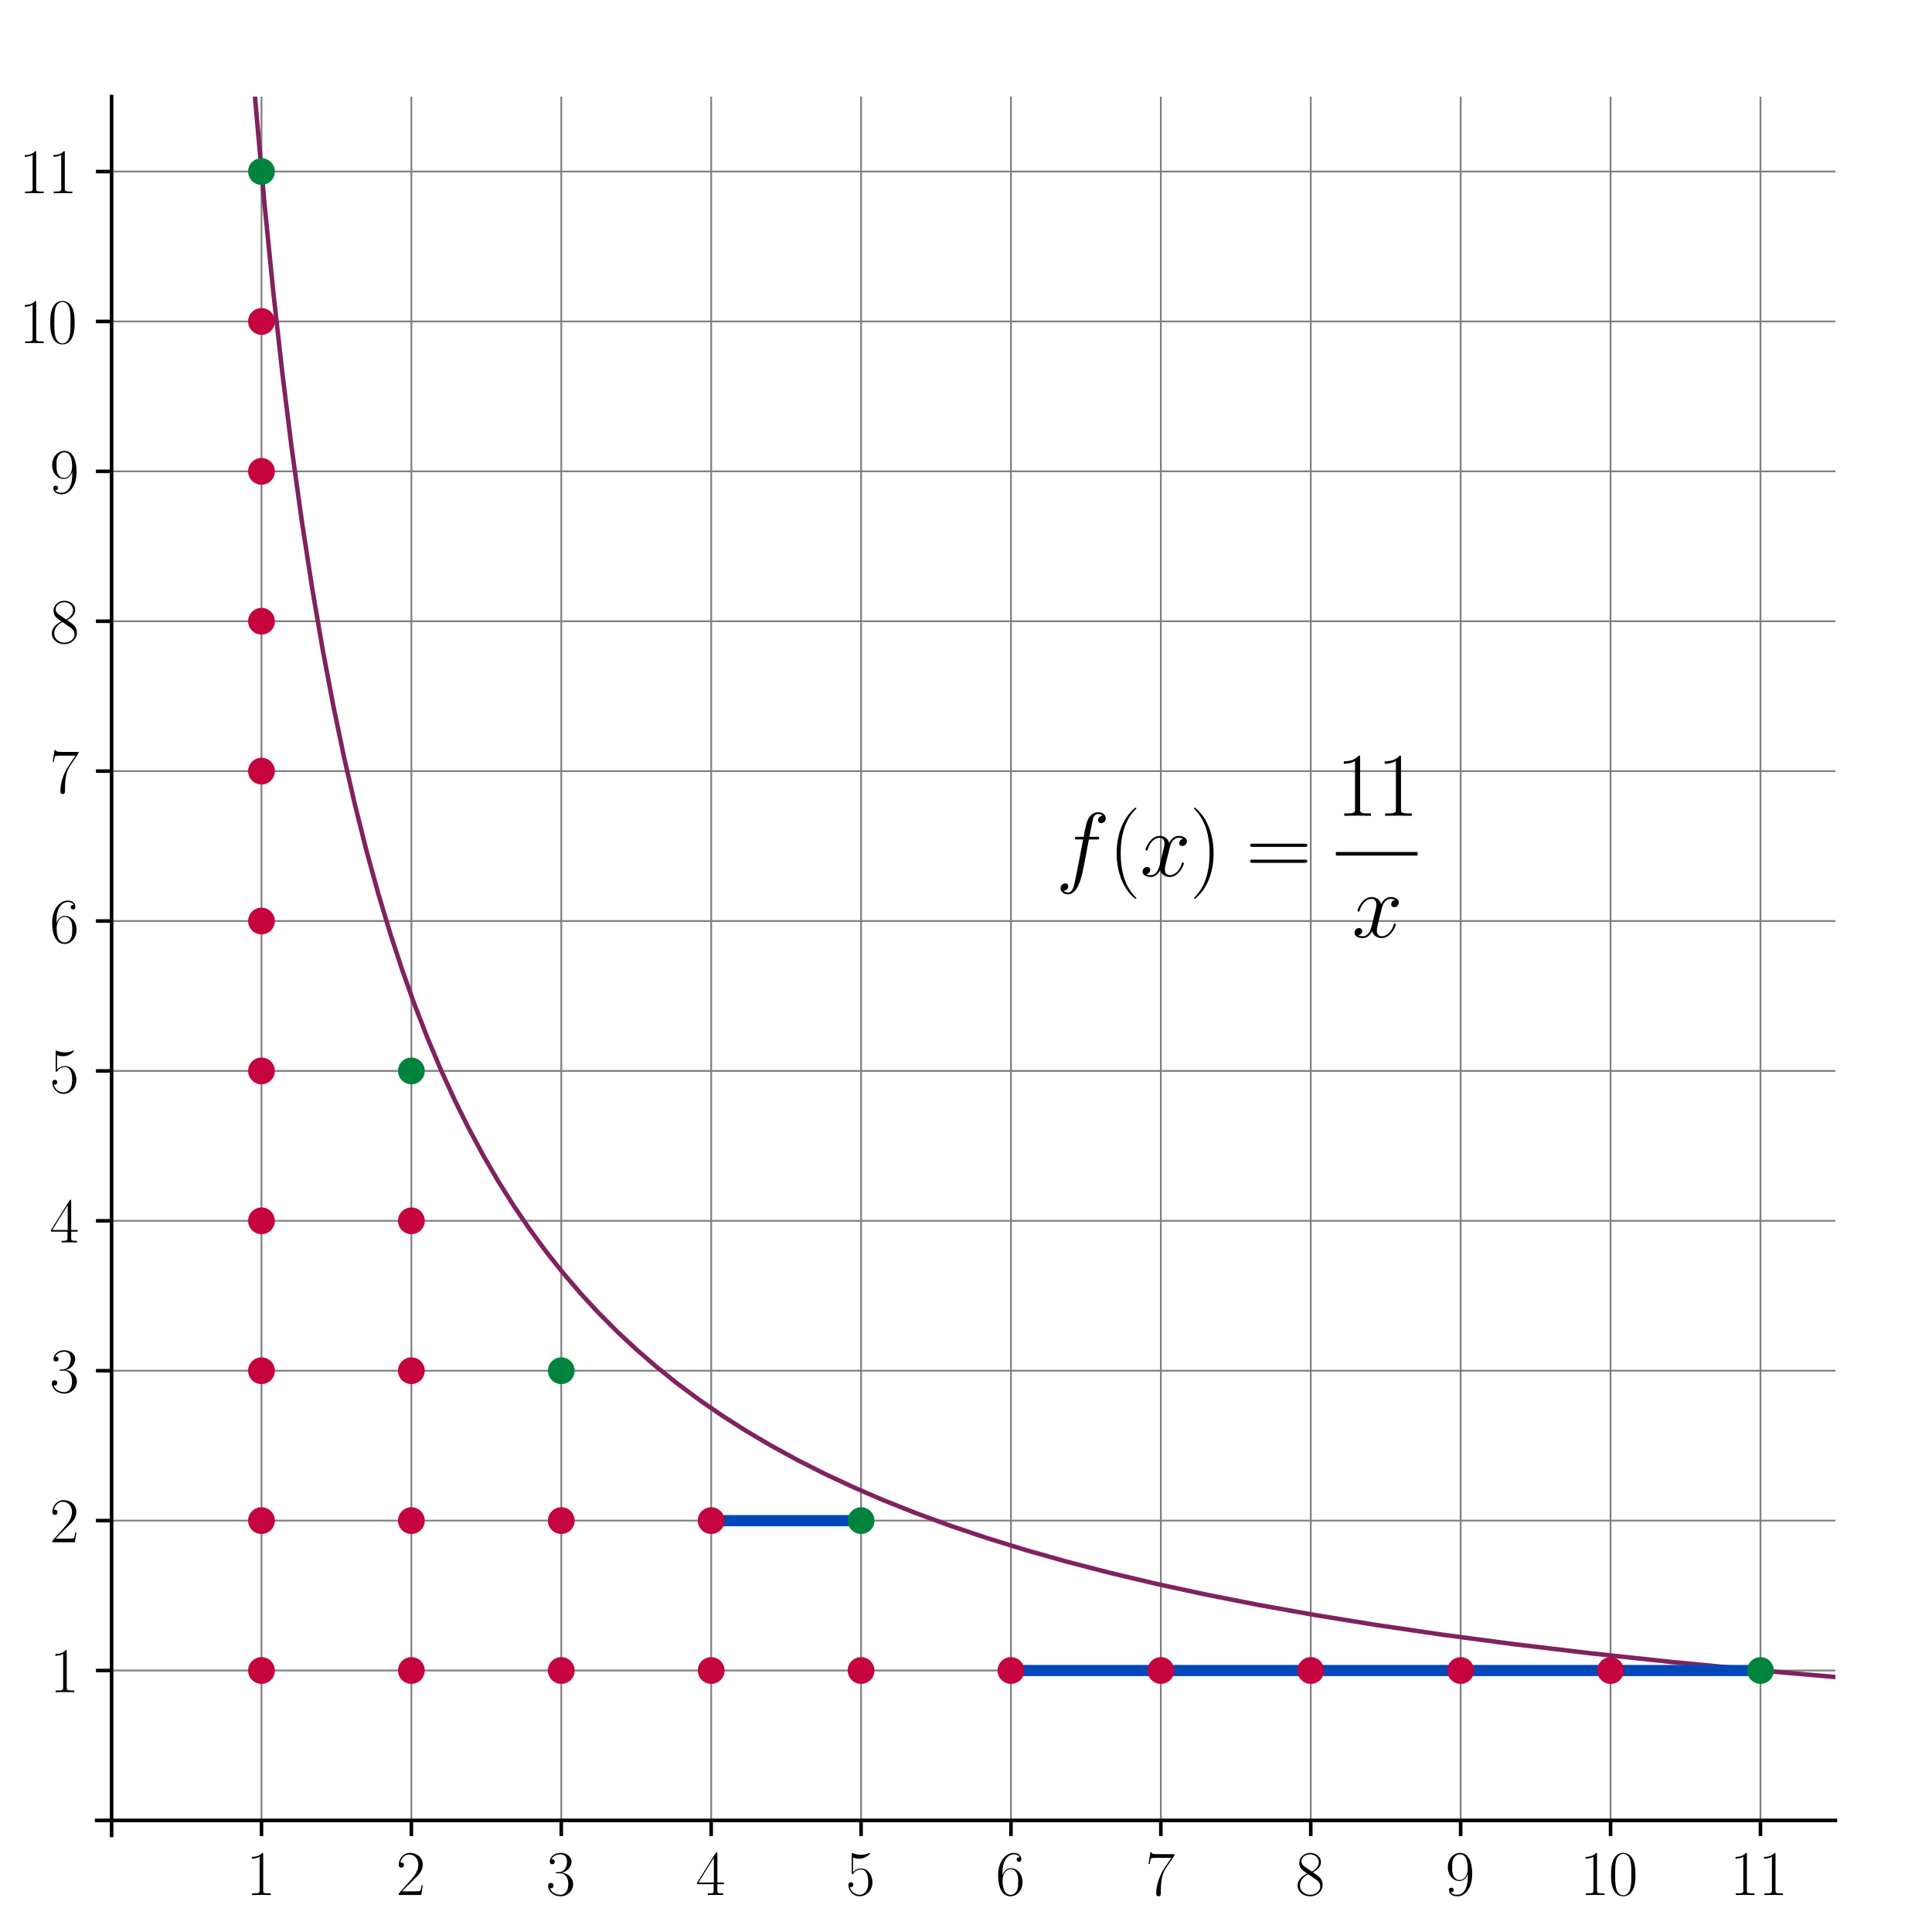 <?xml version="1.0" encoding="utf-8" standalone="no"?>
<!DOCTYPE svg PUBLIC "-//W3C//DTD SVG 1.1//EN"
  "http://www.w3.org/Graphics/SVG/1.1/DTD/svg11.dtd">
<svg xmlns:xlink="http://www.w3.org/1999/xlink" width="432pt" height="432pt" viewBox="0 0 432 432" xmlns="http://www.w3.org/2000/svg" version="1.1">
 <defs>
  <style type="text/css">*{stroke-linejoin: round; stroke-linecap: butt}</style>
 </defs>
 <g id="figure_1">
  <g id="patch_1">
   <path d="M 0 432 
L 432 432 
L 432 0 
L 0 0 
z
" style="fill: #ffffff"/>
  </g>
  <g id="axes_1">
   <g id="patch_2">
    <path d="M 21.6 410.4 
L 410.4 410.4 
L 410.4 21.6 
L 21.6 21.6 
z
" style="fill: #ffffff"/>
   </g>
   <g id="matplotlib.axis_1">
    <g id="xtick_1">
     <g id="line2d_1">
      <path d="M 58.469 410.4 
L 58.469 21.6 
" clip-path="url(#p02bbb5aa61)" style="fill: none; stroke: #808080; stroke-width: 0.4; stroke-linecap: square"/>
     </g>
     <g id="line2d_2">
      <defs>
       <path id="mf70211157a" d="M 0 0 
L 0 3.5 
" style="stroke: #000000; stroke-width: 0.8"/>
      </defs>
      <g>
       <use xlink:href="#mf70211157a" x="58.469" y="407.048" style="stroke: #000000; stroke-width: 0.8"/>
      </g>
     </g>
     <g id="text_1">
      <!-- $\mathdefault{1}$ -->
      <g transform="translate(55.055 423.734) scale(0.14 -0.14)">
       <defs>
        <path id="CMR17-31" d="M 1702 4083 
C 1702 4217 1696 4224 1606 4224 
C 1357 3927 979 3833 621 3820 
C 602 3820 570 3820 563 3808 
C 557 3795 557 3782 557 3648 
C 755 3648 1088 3686 1344 3839 
L 1344 467 
C 1344 243 1331 166 781 166 
L 589 166 
L 589 0 
C 896 6 1216 12 1523 12 
C 1830 12 2150 6 2458 0 
L 2458 166 
L 2266 166 
C 1715 166 1702 236 1702 467 
L 1702 4083 
z
" transform="scale(0.016)"/>
       </defs>
       <use xlink:href="#CMR17-31" transform="scale(0.996)"/>
      </g>
     </g>
    </g>
    <g id="xtick_2">
     <g id="line2d_3">
      <path d="M 91.986 410.4 
L 91.986 21.6 
" clip-path="url(#p02bbb5aa61)" style="fill: none; stroke: #808080; stroke-width: 0.4; stroke-linecap: square"/>
     </g>
     <g id="line2d_4">
      <g>
       <use xlink:href="#mf70211157a" x="91.986" y="407.048" style="stroke: #000000; stroke-width: 0.8"/>
      </g>
     </g>
     <g id="text_2">
      <!-- $\mathdefault{2}$ -->
      <g transform="translate(88.572 423.734) scale(0.14 -0.14)">
       <defs>
        <path id="CMR17-32" d="M 2669 990 
L 2554 990 
C 2490 537 2438 460 2413 422 
C 2381 371 1920 371 1830 371 
L 602 371 
C 832 620 1280 1073 1824 1596 
C 2214 1966 2669 2400 2669 3033 
C 2669 3788 2067 4224 1395 4224 
C 691 4224 262 3603 262 3027 
C 262 2777 448 2745 525 2745 
C 589 2745 781 2783 781 3007 
C 781 3206 614 3264 525 3264 
C 486 3264 448 3257 422 3244 
C 544 3788 915 4057 1306 4057 
C 1862 4057 2227 3616 2227 3033 
C 2227 2477 1901 1998 1536 1583 
L 262 147 
L 262 0 
L 2515 0 
L 2669 990 
z
" transform="scale(0.016)"/>
       </defs>
       <use xlink:href="#CMR17-32" transform="scale(0.996)"/>
      </g>
     </g>
    </g>
    <g id="xtick_3">
     <g id="line2d_5">
      <path d="M 125.503 410.4 
L 125.503 21.6 
" clip-path="url(#p02bbb5aa61)" style="fill: none; stroke: #808080; stroke-width: 0.4; stroke-linecap: square"/>
     </g>
     <g id="line2d_6">
      <g>
       <use xlink:href="#mf70211157a" x="125.503" y="407.048" style="stroke: #000000; stroke-width: 0.8"/>
      </g>
     </g>
     <g id="text_3">
      <!-- $\mathdefault{3}$ -->
      <g transform="translate(122.089 423.734) scale(0.14 -0.14)">
       <defs>
        <path id="CMR17-33" d="M 1414 2176 
C 1984 2176 2234 1673 2234 1094 
C 2234 322 1824 25 1453 25 
C 1114 25 563 193 390 691 
C 422 678 454 678 486 678 
C 640 678 755 780 755 947 
C 755 1132 614 1216 486 1216 
C 378 1216 211 1164 211 927 
C 211 335 787 -128 1466 -128 
C 2176 -128 2720 432 2720 1087 
C 2720 1718 2208 2176 1600 2246 
C 2086 2347 2554 2776 2554 3353 
C 2554 3856 2048 4224 1472 4224 
C 890 4224 378 3862 378 3347 
C 378 3123 544 3084 627 3084 
C 762 3084 877 3167 877 3334 
C 877 3500 762 3584 627 3584 
C 602 3584 570 3584 544 3571 
C 730 3999 1235 4076 1459 4076 
C 1683 4076 2106 3966 2106 3347 
C 2106 3167 2080 2851 1862 2574 
C 1670 2329 1453 2316 1242 2297 
C 1210 2297 1062 2284 1037 2284 
C 992 2278 966 2272 966 2227 
C 966 2182 973 2176 1101 2176 
L 1414 2176 
z
" transform="scale(0.016)"/>
       </defs>
       <use xlink:href="#CMR17-33" transform="scale(0.996)"/>
      </g>
     </g>
    </g>
    <g id="xtick_4">
     <g id="line2d_7">
      <path d="M 159.021 410.4 
L 159.021 21.6 
" clip-path="url(#p02bbb5aa61)" style="fill: none; stroke: #808080; stroke-width: 0.4; stroke-linecap: square"/>
     </g>
     <g id="line2d_8">
      <g>
       <use xlink:href="#mf70211157a" x="159.021" y="407.048" style="stroke: #000000; stroke-width: 0.8"/>
      </g>
     </g>
     <g id="text_4">
      <!-- $\mathdefault{4}$ -->
      <g transform="translate(155.606 423.734) scale(0.14 -0.14)">
       <defs>
        <path id="CMR17-34" d="M 2150 4147 
C 2150 4281 2144 4288 2029 4288 
L 128 1254 
L 128 1088 
L 1779 1088 
L 1779 460 
C 1779 230 1766 166 1318 166 
L 1197 166 
L 1197 0 
C 1402 12 1747 12 1965 12 
C 2182 12 2528 12 2733 0 
L 2733 166 
L 2611 166 
C 2163 166 2150 230 2150 460 
L 2150 1088 
L 2803 1088 
L 2803 1254 
L 2150 1254 
L 2150 4147 
z
M 1798 3723 
L 1798 1254 
L 256 1254 
L 1798 3723 
z
" transform="scale(0.016)"/>
       </defs>
       <use xlink:href="#CMR17-34" transform="scale(0.996)"/>
      </g>
     </g>
    </g>
    <g id="xtick_5">
     <g id="line2d_9">
      <path d="M 192.538 410.4 
L 192.538 21.6 
" clip-path="url(#p02bbb5aa61)" style="fill: none; stroke: #808080; stroke-width: 0.4; stroke-linecap: square"/>
     </g>
     <g id="line2d_10">
      <g>
       <use xlink:href="#mf70211157a" x="192.538" y="407.048" style="stroke: #000000; stroke-width: 0.8"/>
      </g>
     </g>
     <g id="text_5">
      <!-- $\mathdefault{5}$ -->
      <g transform="translate(189.124 423.734) scale(0.14 -0.14)">
       <defs>
        <path id="CMR17-35" d="M 730 3750 
C 794 3724 1056 3641 1325 3641 
C 1920 3641 2246 3961 2432 4140 
C 2432 4191 2432 4224 2394 4224 
C 2387 4224 2374 4224 2323 4198 
C 2099 4102 1837 4032 1517 4032 
C 1325 4032 1037 4055 723 4191 
C 653 4224 640 4224 634 4224 
C 602 4224 595 4217 595 4090 
L 595 2231 
C 595 2113 595 2080 659 2080 
C 691 2080 704 2093 736 2139 
C 941 2435 1222 2560 1542 2560 
C 1766 2560 2246 2415 2246 1293 
C 2246 1087 2246 716 2054 422 
C 1894 159 1645 25 1370 25 
C 947 25 518 319 403 812 
C 429 806 480 793 506 793 
C 589 793 749 838 749 1036 
C 749 1209 627 1280 506 1280 
C 358 1280 262 1190 262 1011 
C 262 454 704 -128 1382 -128 
C 2042 -128 2669 441 2669 1267 
C 2669 2054 2170 2662 1549 2662 
C 1222 2662 947 2540 730 2304 
L 730 3750 
z
" transform="scale(0.016)"/>
       </defs>
       <use xlink:href="#CMR17-35" transform="scale(0.996)"/>
      </g>
     </g>
    </g>
    <g id="xtick_6">
     <g id="line2d_11">
      <path d="M 226.055 410.4 
L 226.055 21.6 
" clip-path="url(#p02bbb5aa61)" style="fill: none; stroke: #808080; stroke-width: 0.4; stroke-linecap: square"/>
     </g>
     <g id="line2d_12">
      <g>
       <use xlink:href="#mf70211157a" x="226.055" y="407.048" style="stroke: #000000; stroke-width: 0.8"/>
      </g>
     </g>
     <g id="text_6">
      <!-- $\mathdefault{6}$ -->
      <g transform="translate(222.641 423.734) scale(0.14 -0.14)">
       <defs>
        <path id="CMR17-36" d="M 678 2198 
C 678 3712 1395 4076 1811 4076 
C 1946 4076 2272 4049 2400 3782 
C 2298 3782 2106 3782 2106 3558 
C 2106 3385 2246 3328 2336 3328 
C 2394 3328 2566 3353 2566 3571 
C 2566 3987 2246 4224 1805 4224 
C 1043 4224 243 3411 243 2011 
C 243 257 966 -128 1478 -128 
C 2099 -128 2688 431 2688 1295 
C 2688 2101 2170 2688 1517 2688 
C 1126 2688 838 2430 678 1979 
L 678 2198 
z
M 1478 25 
C 691 25 691 1212 691 1450 
C 691 1914 909 2585 1504 2585 
C 1613 2585 1926 2585 2138 2140 
C 2253 1889 2253 1624 2253 1302 
C 2253 954 2253 696 2118 438 
C 1978 173 1773 25 1478 25 
z
" transform="scale(0.016)"/>
       </defs>
       <use xlink:href="#CMR17-36" transform="scale(0.996)"/>
      </g>
     </g>
    </g>
    <g id="xtick_7">
     <g id="line2d_13">
      <path d="M 259.572 410.4 
L 259.572 21.6 
" clip-path="url(#p02bbb5aa61)" style="fill: none; stroke: #808080; stroke-width: 0.4; stroke-linecap: square"/>
     </g>
     <g id="line2d_14">
      <g>
       <use xlink:href="#mf70211157a" x="259.572" y="407.048" style="stroke: #000000; stroke-width: 0.8"/>
      </g>
     </g>
     <g id="text_7">
      <!-- $\mathdefault{7}$ -->
      <g transform="translate(256.158 423.734) scale(0.14 -0.14)">
       <defs>
        <path id="CMR17-37" d="M 2886 3955 
L 2886 4096 
L 1382 4096 
C 634 4096 621 4166 595 4288 
L 480 4288 
L 294 3104 
L 410 3104 
C 429 3226 474 3552 550 3673 
C 589 3724 1062 3724 1171 3724 
L 2579 3724 
L 1869 2670 
C 1395 1961 1069 1003 1069 166 
C 1069 89 1069 -128 1299 -128 
C 1530 -128 1530 89 1530 172 
L 1530 466 
C 1530 1514 1709 2204 2003 2644 
L 2886 3955 
z
" transform="scale(0.016)"/>
       </defs>
       <use xlink:href="#CMR17-37" transform="scale(0.996)"/>
      </g>
     </g>
    </g>
    <g id="xtick_8">
     <g id="line2d_15">
      <path d="M 293.09 410.4 
L 293.09 21.6 
" clip-path="url(#p02bbb5aa61)" style="fill: none; stroke: #808080; stroke-width: 0.4; stroke-linecap: square"/>
     </g>
     <g id="line2d_16">
      <g>
       <use xlink:href="#mf70211157a" x="293.09" y="407.048" style="stroke: #000000; stroke-width: 0.8"/>
      </g>
     </g>
     <g id="text_8">
      <!-- $\mathdefault{8}$ -->
      <g transform="translate(289.675 423.734) scale(0.14 -0.14)">
       <defs>
        <path id="CMR17-38" d="M 1741 2289 
C 2144 2494 2554 2803 2554 3298 
C 2554 3884 1990 4224 1472 4224 
C 890 4224 378 3800 378 3215 
C 378 3054 416 2777 666 2533 
C 730 2469 998 2276 1171 2154 
C 883 2006 211 1652 211 945 
C 211 282 838 -128 1459 -128 
C 2144 -128 2720 366 2720 1022 
C 2720 1607 2330 1877 2074 2051 
L 1741 2289 
z
M 902 2855 
C 851 2887 595 3086 595 3388 
C 595 3781 998 4076 1459 4076 
C 1965 4076 2336 3716 2336 3298 
C 2336 2700 1670 2359 1638 2359 
C 1632 2359 1626 2359 1574 2398 
L 902 2855 
z
M 2080 1536 
C 2176 1466 2483 1253 2483 861 
C 2483 385 2010 25 1472 25 
C 890 25 448 443 448 951 
C 448 1459 838 1884 1280 2083 
L 2080 1536 
z
" transform="scale(0.016)"/>
       </defs>
       <use xlink:href="#CMR17-38" transform="scale(0.996)"/>
      </g>
     </g>
    </g>
    <g id="xtick_9">
     <g id="line2d_17">
      <path d="M 326.607 410.4 
L 326.607 21.6 
" clip-path="url(#p02bbb5aa61)" style="fill: none; stroke: #808080; stroke-width: 0.4; stroke-linecap: square"/>
     </g>
     <g id="line2d_18">
      <g>
       <use xlink:href="#mf70211157a" x="326.607" y="407.048" style="stroke: #000000; stroke-width: 0.8"/>
      </g>
     </g>
     <g id="text_9">
      <!-- $\mathdefault{9}$ -->
      <g transform="translate(323.193 423.734) scale(0.14 -0.14)">
       <defs>
        <path id="CMR17-39" d="M 2253 1871 
C 2253 448 1670 25 1190 25 
C 1043 25 685 43 538 281 
C 704 256 826 345 826 505 
C 826 678 685 736 595 736 
C 538 736 365 710 365 492 
C 365 68 742 -128 1203 -128 
C 1939 -128 2688 665 2688 2090 
C 2688 3857 1971 4224 1485 4224 
C 851 4224 243 3664 243 2800 
C 243 2000 762 1408 1414 1408 
C 1952 1408 2189 1910 2253 2122 
L 2253 1871 
z
M 1427 1510 
C 1254 1510 1011 1542 813 1929 
C 678 2181 678 2477 678 2793 
C 678 3174 678 3438 858 3722 
C 947 3857 1114 4076 1485 4076 
C 2240 4076 2240 2909 2240 2651 
C 2240 2193 2035 1510 1427 1510 
z
" transform="scale(0.016)"/>
       </defs>
       <use xlink:href="#CMR17-39" transform="scale(0.996)"/>
      </g>
     </g>
    </g>
    <g id="xtick_10">
     <g id="line2d_19">
      <path d="M 360.124 410.4 
L 360.124 21.6 
" clip-path="url(#p02bbb5aa61)" style="fill: none; stroke: #808080; stroke-width: 0.4; stroke-linecap: square"/>
     </g>
     <g id="line2d_20">
      <g>
       <use xlink:href="#mf70211157a" x="360.124" y="407.048" style="stroke: #000000; stroke-width: 0.8"/>
      </g>
     </g>
     <g id="text_10">
      <!-- $\mathdefault{10}$ -->
      <g transform="translate(353.296 423.734) scale(0.14 -0.14)">
       <defs>
        <path id="CMR17-30" d="M 2688 2038 
C 2688 2430 2682 3099 2413 3613 
C 2176 4063 1798 4224 1466 4224 
C 1158 4224 768 4082 525 3620 
C 269 3137 243 2539 243 2038 
C 243 1671 250 1112 448 623 
C 723 -39 1216 -128 1466 -128 
C 1760 -128 2208 -7 2470 604 
C 2662 1048 2688 1568 2688 2038 
z
M 1466 -26 
C 1056 -26 813 328 723 816 
C 653 1196 653 1749 653 2109 
C 653 2604 653 3015 736 3407 
C 858 3954 1216 4121 1466 4121 
C 1728 4121 2067 3947 2189 3420 
C 2272 3054 2278 2623 2278 2109 
C 2278 1691 2278 1176 2202 797 
C 2067 96 1690 -26 1466 -26 
z
" transform="scale(0.016)"/>
       </defs>
       <use xlink:href="#CMR17-31" transform="scale(0.996)"/>
       <use xlink:href="#CMR17-30" transform="translate(45.69 0) scale(0.996)"/>
      </g>
     </g>
    </g>
    <g id="xtick_11">
     <g id="line2d_21">
      <path d="M 393.641 410.4 
L 393.641 21.6 
" clip-path="url(#p02bbb5aa61)" style="fill: none; stroke: #808080; stroke-width: 0.4; stroke-linecap: square"/>
     </g>
     <g id="line2d_22">
      <g>
       <use xlink:href="#mf70211157a" x="393.641" y="407.048" style="stroke: #000000; stroke-width: 0.8"/>
      </g>
     </g>
     <g id="text_11">
      <!-- $\mathdefault{11}$ -->
      <g transform="translate(386.813 423.734) scale(0.14 -0.14)">
       <use xlink:href="#CMR17-31" transform="scale(0.996)"/>
       <use xlink:href="#CMR17-31" transform="translate(45.69 0) scale(0.996)"/>
      </g>
     </g>
    </g>
    <g id="xtick_12">
     <g id="line2d_23">
      <path d="M 24.952 410.4 
L 24.952 21.6 
" clip-path="url(#p02bbb5aa61)" style="fill: none; stroke: #808080; stroke-width: 0.4; stroke-linecap: square"/>
     </g>
     <g id="line2d_24">
      <defs>
       <path id="m85b760af8c" d="M 0 0 
L 0 2 
" style="stroke: #000000; stroke-width: 0.6"/>
      </defs>
      <g>
       <use xlink:href="#m85b760af8c" x="24.952" y="407.048" style="stroke: #000000; stroke-width: 0.6"/>
      </g>
     </g>
    </g>
   </g>
   <g id="matplotlib.axis_2">
    <g id="ytick_1">
     <g id="line2d_25">
      <path d="M 21.6 373.531 
L 410.4 373.531 
" clip-path="url(#p02bbb5aa61)" style="fill: none; stroke: #808080; stroke-width: 0.4; stroke-linecap: square"/>
     </g>
     <g id="line2d_26">
      <defs>
       <path id="m6063f2d588" d="M 0 0 
L -3.5 0 
" style="stroke: #000000; stroke-width: 0.8"/>
      </defs>
      <g>
       <use xlink:href="#m6063f2d588" x="24.952" y="373.531" style="stroke: #000000; stroke-width: 0.8"/>
      </g>
     </g>
     <g id="text_12">
      <!-- $\mathdefault{1}$ -->
      <g transform="translate(11.123 378.374) scale(0.14 -0.14)">
       <use xlink:href="#CMR17-31" transform="scale(0.996)"/>
      </g>
     </g>
    </g>
    <g id="ytick_2">
     <g id="line2d_27">
      <path d="M 21.6 340.014 
L 410.4 340.014 
" clip-path="url(#p02bbb5aa61)" style="fill: none; stroke: #808080; stroke-width: 0.4; stroke-linecap: square"/>
     </g>
     <g id="line2d_28">
      <g>
       <use xlink:href="#m6063f2d588" x="24.952" y="340.014" style="stroke: #000000; stroke-width: 0.8"/>
      </g>
     </g>
     <g id="text_13">
      <!-- $\mathdefault{2}$ -->
      <g transform="translate(11.123 344.857) scale(0.14 -0.14)">
       <use xlink:href="#CMR17-32" transform="scale(0.996)"/>
      </g>
     </g>
    </g>
    <g id="ytick_3">
     <g id="line2d_29">
      <path d="M 21.6 306.497 
L 410.4 306.497 
" clip-path="url(#p02bbb5aa61)" style="fill: none; stroke: #808080; stroke-width: 0.4; stroke-linecap: square"/>
     </g>
     <g id="line2d_30">
      <g>
       <use xlink:href="#m6063f2d588" x="24.952" y="306.497" style="stroke: #000000; stroke-width: 0.8"/>
      </g>
     </g>
     <g id="text_14">
      <!-- $\mathdefault{3}$ -->
      <g transform="translate(11.123 311.339) scale(0.14 -0.14)">
       <use xlink:href="#CMR17-33" transform="scale(0.996)"/>
      </g>
     </g>
    </g>
    <g id="ytick_4">
     <g id="line2d_31">
      <path d="M 21.6 272.979 
L 410.4 272.979 
" clip-path="url(#p02bbb5aa61)" style="fill: none; stroke: #808080; stroke-width: 0.4; stroke-linecap: square"/>
     </g>
     <g id="line2d_32">
      <g>
       <use xlink:href="#m6063f2d588" x="24.952" y="272.979" style="stroke: #000000; stroke-width: 0.8"/>
      </g>
     </g>
     <g id="text_15">
      <!-- $\mathdefault{4}$ -->
      <g transform="translate(11.123 277.822) scale(0.14 -0.14)">
       <use xlink:href="#CMR17-34" transform="scale(0.996)"/>
      </g>
     </g>
    </g>
    <g id="ytick_5">
     <g id="line2d_33">
      <path d="M 21.6 239.462 
L 410.4 239.462 
" clip-path="url(#p02bbb5aa61)" style="fill: none; stroke: #808080; stroke-width: 0.4; stroke-linecap: square"/>
     </g>
     <g id="line2d_34">
      <g>
       <use xlink:href="#m6063f2d588" x="24.952" y="239.462" style="stroke: #000000; stroke-width: 0.8"/>
      </g>
     </g>
     <g id="text_16">
      <!-- $\mathdefault{5}$ -->
      <g transform="translate(11.123 244.305) scale(0.14 -0.14)">
       <use xlink:href="#CMR17-35" transform="scale(0.996)"/>
      </g>
     </g>
    </g>
    <g id="ytick_6">
     <g id="line2d_35">
      <path d="M 21.6 205.945 
L 410.4 205.945 
" clip-path="url(#p02bbb5aa61)" style="fill: none; stroke: #808080; stroke-width: 0.4; stroke-linecap: square"/>
     </g>
     <g id="line2d_36">
      <g>
       <use xlink:href="#m6063f2d588" x="24.952" y="205.945" style="stroke: #000000; stroke-width: 0.8"/>
      </g>
     </g>
     <g id="text_17">
      <!-- $\mathdefault{6}$ -->
      <g transform="translate(11.123 210.788) scale(0.14 -0.14)">
       <use xlink:href="#CMR17-36" transform="scale(0.996)"/>
      </g>
     </g>
    </g>
    <g id="ytick_7">
     <g id="line2d_37">
      <path d="M 21.6 172.428 
L 410.4 172.428 
" clip-path="url(#p02bbb5aa61)" style="fill: none; stroke: #808080; stroke-width: 0.4; stroke-linecap: square"/>
     </g>
     <g id="line2d_38">
      <g>
       <use xlink:href="#m6063f2d588" x="24.952" y="172.428" style="stroke: #000000; stroke-width: 0.8"/>
      </g>
     </g>
     <g id="text_18">
      <!-- $\mathdefault{7}$ -->
      <g transform="translate(11.123 177.271) scale(0.14 -0.14)">
       <use xlink:href="#CMR17-37" transform="scale(0.996)"/>
      </g>
     </g>
    </g>
    <g id="ytick_8">
     <g id="line2d_39">
      <path d="M 21.6 138.91 
L 410.4 138.91 
" clip-path="url(#p02bbb5aa61)" style="fill: none; stroke: #808080; stroke-width: 0.4; stroke-linecap: square"/>
     </g>
     <g id="line2d_40">
      <g>
       <use xlink:href="#m6063f2d588" x="24.952" y="138.91" style="stroke: #000000; stroke-width: 0.8"/>
      </g>
     </g>
     <g id="text_19">
      <!-- $\mathdefault{8}$ -->
      <g transform="translate(11.123 143.753) scale(0.14 -0.14)">
       <use xlink:href="#CMR17-38" transform="scale(0.996)"/>
      </g>
     </g>
    </g>
    <g id="ytick_9">
     <g id="line2d_41">
      <path d="M 21.6 105.393 
L 410.4 105.393 
" clip-path="url(#p02bbb5aa61)" style="fill: none; stroke: #808080; stroke-width: 0.4; stroke-linecap: square"/>
     </g>
     <g id="line2d_42">
      <g>
       <use xlink:href="#m6063f2d588" x="24.952" y="105.393" style="stroke: #000000; stroke-width: 0.8"/>
      </g>
     </g>
     <g id="text_20">
      <!-- $\mathdefault{9}$ -->
      <g transform="translate(11.123 110.236) scale(0.14 -0.14)">
       <use xlink:href="#CMR17-39" transform="scale(0.996)"/>
      </g>
     </g>
    </g>
    <g id="ytick_10">
     <g id="line2d_43">
      <path d="M 21.6 71.876 
L 410.4 71.876 
" clip-path="url(#p02bbb5aa61)" style="fill: none; stroke: #808080; stroke-width: 0.4; stroke-linecap: square"/>
     </g>
     <g id="line2d_44">
      <g>
       <use xlink:href="#m6063f2d588" x="24.952" y="71.876" style="stroke: #000000; stroke-width: 0.8"/>
      </g>
     </g>
     <g id="text_21">
      <!-- $\mathdefault{10}$ -->
      <g transform="translate(4.295 76.719) scale(0.14 -0.14)">
       <use xlink:href="#CMR17-31" transform="scale(0.996)"/>
       <use xlink:href="#CMR17-30" transform="translate(45.69 0) scale(0.996)"/>
      </g>
     </g>
    </g>
    <g id="ytick_11">
     <g id="line2d_45">
      <path d="M 21.6 38.359 
L 410.4 38.359 
" clip-path="url(#p02bbb5aa61)" style="fill: none; stroke: #808080; stroke-width: 0.4; stroke-linecap: square"/>
     </g>
     <g id="line2d_46">
      <g>
       <use xlink:href="#m6063f2d588" x="24.952" y="38.359" style="stroke: #000000; stroke-width: 0.8"/>
      </g>
     </g>
     <g id="text_22">
      <!-- $\mathdefault{11}$ -->
      <g transform="translate(4.295 43.202) scale(0.14 -0.14)">
       <use xlink:href="#CMR17-31" transform="scale(0.996)"/>
       <use xlink:href="#CMR17-31" transform="translate(45.69 0) scale(0.996)"/>
      </g>
     </g>
    </g>
    <g id="ytick_12">
     <g id="line2d_47">
      <path d="M 21.6 407.048 
L 410.4 407.048 
" clip-path="url(#p02bbb5aa61)" style="fill: none; stroke: #808080; stroke-width: 0.4; stroke-linecap: square"/>
     </g>
     <g id="line2d_48">
      <defs>
       <path id="m22a9872a6d" d="M 0 0 
L -2 0 
" style="stroke: #000000; stroke-width: 0.6"/>
      </defs>
      <g>
       <use xlink:href="#m22a9872a6d" x="24.952" y="407.048" style="stroke: #000000; stroke-width: 0.6"/>
      </g>
     </g>
    </g>
   </g>
   <g id="patch_3">
    <path d="M 24.952 410.4 
L 24.952 21.6 
" style="fill: none; stroke: #000000; stroke-width: 0.8; stroke-linejoin: miter; stroke-linecap: square"/>
   </g>
   <g id="patch_4">
    <path d="M 410.4 410.4 
L 410.4 21.6 
" style="fill: none"/>
   </g>
   <g id="patch_5">
    <path d="M 21.6 407.048 
L 410.4 407.048 
" style="fill: none; stroke: #000000; stroke-width: 0.8; stroke-linejoin: miter; stroke-linecap: square"/>
   </g>
   <g id="patch_6">
    <path d="M 21.6 21.6 
L 410.4 21.6 
" style="fill: none"/>
   </g>
   <g id="line2d_49">
    <path d="M 55.237 -1 
L 57.128 22.997 
L 59.139 45.588 
L 61.15 65.669 
L 63.161 83.636 
L 65.172 99.807 
L 67.519 116.741 
L 69.865 131.907 
L 72.211 145.566 
L 74.557 157.934 
L 76.903 169.184 
L 79.25 179.462 
L 81.931 190.172 
L 84.612 199.919 
L 87.294 208.828 
L 89.975 217.002 
L 92.657 224.529 
L 95.673 232.314 
L 98.69 239.462 
L 101.706 246.048 
L 104.723 252.137 
L 108.074 258.383 
L 111.426 264.145 
L 114.778 269.478 
L 118.465 274.901 
L 122.152 279.914 
L 125.839 284.56 
L 129.861 289.256 
L 133.883 293.605 
L 137.905 297.645 
L 142.262 301.708 
L 146.619 305.481 
L 151.312 309.253 
L 156.339 312.995 
L 161.367 316.461 
L 166.73 319.888 
L 172.428 323.255 
L 178.461 326.548 
L 184.494 329.592 
L 190.862 332.566 
L 197.566 335.458 
L 204.939 338.391 
L 212.648 341.211 
L 220.692 343.916 
L 229.407 346.607 
L 238.457 349.169 
L 248.177 351.689 
L 258.567 354.152 
L 269.628 356.543 
L 281.359 358.854 
L 294.095 361.134 
L 307.837 363.365 
L 322.585 365.529 
L 338.338 367.616 
L 355.432 369.656 
L 373.866 371.631 
L 393.977 373.561 
L 410.4 374.988 
L 410.4 374.988 
" clip-path="url(#p02bbb5aa61)" style="fill: none; stroke: #80225f; stroke-linecap: square"/>
   </g>
   <g id="line2d_50">
    <path d="M 159.021 340.014 
L 192.538 340.014 
" clip-path="url(#p02bbb5aa61)" style="fill: none; stroke: #0047ba; stroke-width: 2.5; stroke-linecap: square"/>
   </g>
   <g id="line2d_51">
    <path d="M 226.055 373.531 
L 393.641 373.531 
" clip-path="url(#p02bbb5aa61)" style="fill: none; stroke: #0047ba; stroke-width: 2.5; stroke-linecap: square"/>
   </g>
   <g id="line2d_52">
    <defs>
     <path id="mb9a193fad9" d="M 0 2.5 
C 0.663 2.5 1.299 2.237 1.768 1.768 
C 2.237 1.299 2.5 0.663 2.5 0 
C 2.5 -0.663 2.237 -1.299 1.768 -1.768 
C 1.299 -2.237 0.663 -2.5 0 -2.5 
C -0.663 -2.5 -1.299 -2.237 -1.768 -1.768 
C -2.237 -1.299 -2.5 -0.663 -2.5 0 
C -2.5 0.663 -2.237 1.299 -1.768 1.768 
C -1.299 2.237 -0.663 2.5 0 2.5 
z
" style="stroke: #c5033e"/>
    </defs>
    <g clip-path="url(#p02bbb5aa61)">
     <use xlink:href="#mb9a193fad9" x="58.469" y="373.531" style="fill: #c5033e; stroke: #c5033e"/>
    </g>
   </g>
   <g id="line2d_53">
    <g clip-path="url(#p02bbb5aa61)">
     <use xlink:href="#mb9a193fad9" x="58.469" y="340.014" style="fill: #c5033e; stroke: #c5033e"/>
    </g>
   </g>
   <g id="line2d_54">
    <g clip-path="url(#p02bbb5aa61)">
     <use xlink:href="#mb9a193fad9" x="58.469" y="306.497" style="fill: #c5033e; stroke: #c5033e"/>
    </g>
   </g>
   <g id="line2d_55">
    <g clip-path="url(#p02bbb5aa61)">
     <use xlink:href="#mb9a193fad9" x="58.469" y="272.979" style="fill: #c5033e; stroke: #c5033e"/>
    </g>
   </g>
   <g id="line2d_56">
    <g clip-path="url(#p02bbb5aa61)">
     <use xlink:href="#mb9a193fad9" x="58.469" y="239.462" style="fill: #c5033e; stroke: #c5033e"/>
    </g>
   </g>
   <g id="line2d_57">
    <g clip-path="url(#p02bbb5aa61)">
     <use xlink:href="#mb9a193fad9" x="58.469" y="205.945" style="fill: #c5033e; stroke: #c5033e"/>
    </g>
   </g>
   <g id="line2d_58">
    <g clip-path="url(#p02bbb5aa61)">
     <use xlink:href="#mb9a193fad9" x="58.469" y="172.428" style="fill: #c5033e; stroke: #c5033e"/>
    </g>
   </g>
   <g id="line2d_59">
    <g clip-path="url(#p02bbb5aa61)">
     <use xlink:href="#mb9a193fad9" x="58.469" y="138.91" style="fill: #c5033e; stroke: #c5033e"/>
    </g>
   </g>
   <g id="line2d_60">
    <g clip-path="url(#p02bbb5aa61)">
     <use xlink:href="#mb9a193fad9" x="58.469" y="105.393" style="fill: #c5033e; stroke: #c5033e"/>
    </g>
   </g>
   <g id="line2d_61">
    <g clip-path="url(#p02bbb5aa61)">
     <use xlink:href="#mb9a193fad9" x="58.469" y="71.876" style="fill: #c5033e; stroke: #c5033e"/>
    </g>
   </g>
   <g id="line2d_62">
    <g clip-path="url(#p02bbb5aa61)">
     <use xlink:href="#mb9a193fad9" x="91.986" y="373.531" style="fill: #c5033e; stroke: #c5033e"/>
    </g>
   </g>
   <g id="line2d_63">
    <g clip-path="url(#p02bbb5aa61)">
     <use xlink:href="#mb9a193fad9" x="91.986" y="340.014" style="fill: #c5033e; stroke: #c5033e"/>
    </g>
   </g>
   <g id="line2d_64">
    <g clip-path="url(#p02bbb5aa61)">
     <use xlink:href="#mb9a193fad9" x="91.986" y="306.497" style="fill: #c5033e; stroke: #c5033e"/>
    </g>
   </g>
   <g id="line2d_65">
    <g clip-path="url(#p02bbb5aa61)">
     <use xlink:href="#mb9a193fad9" x="91.986" y="272.979" style="fill: #c5033e; stroke: #c5033e"/>
    </g>
   </g>
   <g id="line2d_66">
    <g clip-path="url(#p02bbb5aa61)">
     <use xlink:href="#mb9a193fad9" x="125.503" y="373.531" style="fill: #c5033e; stroke: #c5033e"/>
    </g>
   </g>
   <g id="line2d_67">
    <g clip-path="url(#p02bbb5aa61)">
     <use xlink:href="#mb9a193fad9" x="125.503" y="340.014" style="fill: #c5033e; stroke: #c5033e"/>
    </g>
   </g>
   <g id="line2d_68">
    <g clip-path="url(#p02bbb5aa61)">
     <use xlink:href="#mb9a193fad9" x="159.021" y="373.531" style="fill: #c5033e; stroke: #c5033e"/>
    </g>
   </g>
   <g id="line2d_69">
    <g clip-path="url(#p02bbb5aa61)">
     <use xlink:href="#mb9a193fad9" x="159.021" y="340.014" style="fill: #c5033e; stroke: #c5033e"/>
    </g>
   </g>
   <g id="line2d_70">
    <g clip-path="url(#p02bbb5aa61)">
     <use xlink:href="#mb9a193fad9" x="192.538" y="373.531" style="fill: #c5033e; stroke: #c5033e"/>
    </g>
   </g>
   <g id="line2d_71">
    <g clip-path="url(#p02bbb5aa61)">
     <use xlink:href="#mb9a193fad9" x="226.055" y="373.531" style="fill: #c5033e; stroke: #c5033e"/>
    </g>
   </g>
   <g id="line2d_72">
    <g clip-path="url(#p02bbb5aa61)">
     <use xlink:href="#mb9a193fad9" x="259.572" y="373.531" style="fill: #c5033e; stroke: #c5033e"/>
    </g>
   </g>
   <g id="line2d_73">
    <g clip-path="url(#p02bbb5aa61)">
     <use xlink:href="#mb9a193fad9" x="293.09" y="373.531" style="fill: #c5033e; stroke: #c5033e"/>
    </g>
   </g>
   <g id="line2d_74">
    <g clip-path="url(#p02bbb5aa61)">
     <use xlink:href="#mb9a193fad9" x="326.607" y="373.531" style="fill: #c5033e; stroke: #c5033e"/>
    </g>
   </g>
   <g id="line2d_75">
    <g clip-path="url(#p02bbb5aa61)">
     <use xlink:href="#mb9a193fad9" x="360.124" y="373.531" style="fill: #c5033e; stroke: #c5033e"/>
    </g>
   </g>
   <g id="line2d_76">
    <defs>
     <path id="m89bafbf9bd" d="M 0 2.5 
C 0.663 2.5 1.299 2.237 1.768 1.768 
C 2.237 1.299 2.5 0.663 2.5 0 
C 2.5 -0.663 2.237 -1.299 1.768 -1.768 
C 1.299 -2.237 0.663 -2.5 0 -2.5 
C -0.663 -2.5 -1.299 -2.237 -1.768 -1.768 
C -2.237 -1.299 -2.5 -0.663 -2.5 0 
C -2.5 0.663 -2.237 1.299 -1.768 1.768 
C -1.299 2.237 -0.663 2.5 0 2.5 
z
" style="stroke: #00843d"/>
    </defs>
    <g clip-path="url(#p02bbb5aa61)">
     <use xlink:href="#m89bafbf9bd" x="58.469" y="38.359" style="fill: #00843d; stroke: #00843d"/>
    </g>
   </g>
   <g id="line2d_77">
    <g clip-path="url(#p02bbb5aa61)">
     <use xlink:href="#m89bafbf9bd" x="91.986" y="239.462" style="fill: #00843d; stroke: #00843d"/>
    </g>
   </g>
   <g id="line2d_78">
    <g clip-path="url(#p02bbb5aa61)">
     <use xlink:href="#m89bafbf9bd" x="125.503" y="306.497" style="fill: #00843d; stroke: #00843d"/>
    </g>
   </g>
   <g id="line2d_79">
    <g clip-path="url(#p02bbb5aa61)">
     <use xlink:href="#m89bafbf9bd" x="192.538" y="340.014" style="fill: #00843d; stroke: #00843d"/>
    </g>
   </g>
   <g id="line2d_80">
    <g clip-path="url(#p02bbb5aa61)">
     <use xlink:href="#m89bafbf9bd" x="393.641" y="373.531" style="fill: #00843d; stroke: #00843d"/>
    </g>
   </g>
   <g id="text_23">
    <!-- $f(x)=\displaystyle\frac{11}{x}$ -->
    <g transform="translate(236.11 195.89) scale(0.2 -0.2)">
     <defs>
      <path id="CMMI12-66" d="M 2854 2566 
C 2982 2566 3034 2566 3034 2687 
C 3034 2752 2982 2752 2867 2752 
L 2349 2752 
C 2470 3398 2560 3846 2611 4051 
C 2650 4204 2784 4351 2950 4351 
C 3085 4351 3219 4294 3283 4236 
C 3034 4211 2957 4025 2957 3916 
C 2957 3788 3053 3712 3174 3712 
C 3302 3712 3494 3820 3494 4064 
C 3494 4332 3226 4480 2944 4480 
C 2669 4480 2400 4275 2272 4025 
C 2157 3801 2093 3573 1946 2752 
L 1517 2752 
C 1395 2752 1331 2752 1331 2636 
C 1331 2566 1370 2566 1498 2566 
L 1907 2566 
C 1792 1977 1530 545 1382 -132 
C 1274 -685 1178 -1152 858 -1152 
C 838 -1152 653 -1152 538 -1031 
C 864 -1005 864 -724 864 -717 
C 864 -589 768 -512 646 -512 
C 518 -512 326 -621 326 -865 
C 326 -1140 608 -1280 858 -1280 
C 1510 -1280 1779 -113 1850 203 
C 1965 691 2278 2376 2310 2566 
L 2854 2566 
z
" transform="scale(0.016)"/>
      <path id="CMR17-28" d="M 1958 -1562 
C 1958 -1556 1958 -1543 1939 -1524 
C 1645 -1223 858 -403 858 1596 
C 858 3595 1632 4408 1946 4729 
C 1946 4735 1958 4748 1958 4767 
C 1958 4787 1939 4800 1914 4800 
C 1843 4800 1299 4325 986 3620 
C 666 2909 576 2218 576 1603 
C 576 1141 621 360 1005 -467 
C 1312 -1133 1837 -1600 1914 -1600 
C 1946 -1600 1958 -1588 1958 -1562 
z
" transform="scale(0.016)"/>
      <path id="CMMI12-78" d="M 3034 2624 
C 2829 2585 2752 2431 2752 2310 
C 2752 2156 2874 2105 2963 2105 
C 3155 2105 3290 2271 3290 2444 
C 3290 2694 2982 2816 2714 2816 
C 2323 2816 2106 2451 2048 2329 
C 1901 2790 1504 2816 1389 2816 
C 736 2816 390 1993 390 1849 
C 390 1823 416 1790 461 1790 
C 512 1790 525 1829 538 1855 
C 755 2572 1184 2687 1370 2687 
C 1658 2687 1715 2438 1715 2284 
C 1715 2143 1677 1993 1600 1678 
L 1382 778 
C 1286 390 1101 64 762 64 
C 730 64 570 64 435 126 
C 666 166 717 358 717 435 
C 717 563 621 640 499 640 
C 346 640 179 505 179 300 
C 179 57 480 -64 755 -64 
C 1062 -64 1280 153 1414 415 
C 1517 64 1837 -64 2074 -64 
C 2726 -64 3072 751 3072 896 
C 3072 929 3046 955 3008 955 
C 2950 955 2944 922 2925 870 
C 2752 300 2381 64 2093 64 
C 1869 64 1747 204 1747 467 
C 1747 607 1773 712 1875 1146 
L 2099 2039 
C 2195 2425 2413 2687 2707 2687 
C 2720 2687 2899 2687 3034 2624 
z
" transform="scale(0.016)"/>
      <path id="CMR17-29" d="M 1683 1596 
C 1683 2057 1638 2839 1254 3665 
C 947 4332 422 4800 346 4800 
C 326 4800 301 4793 301 4761 
C 301 4748 307 4742 314 4729 
C 621 4408 1402 3595 1402 1603 
C 1402 -396 627 -1210 314 -1530 
C 307 -1543 301 -1549 301 -1562 
C 301 -1594 326 -1600 346 -1600 
C 416 -1600 960 -1127 1274 -422 
C 1594 289 1683 981 1683 1596 
z
" transform="scale(0.016)"/>
      <path id="CMR17-3d" d="M 4115 2048 
C 4211 2048 4307 2048 4307 2156 
C 4307 2272 4198 2272 4090 2272 
L 512 2272 
C 403 2272 294 2272 294 2156 
C 294 2048 390 2048 486 2048 
L 4115 2048 
z
M 4090 927 
C 4198 927 4307 927 4307 1043 
C 4307 1152 4211 1152 4115 1152 
L 486 1152 
C 390 1152 294 1152 294 1043 
C 294 927 403 927 512 927 
L 4090 927 
z
" transform="scale(0.016)"/>
     </defs>
     <use xlink:href="#CMMI12-66" transform="scale(0.996)"/>
     <use xlink:href="#CMR17-28" transform="translate(58.72 0) scale(0.996)"/>
     <use xlink:href="#CMMI12-78" transform="translate(94.001 0) scale(0.996)"/>
     <use xlink:href="#CMR17-29" transform="translate(149.435 0) scale(0.996)"/>
     <use xlink:href="#CMR17-3d" transform="translate(212.39 0) scale(0.996)"/>
     <use xlink:href="#CMR17-31" transform="translate(312.974 67.398) scale(0.996)"/>
     <use xlink:href="#CMR17-31" transform="translate(358.665 67.398) scale(0.996)"/>
     <use xlink:href="#CMMI12-78" transform="translate(330.948 -68.339) scale(0.996)"/>
     <path d="M 312.974 22.914 
L 404.355 22.914 
L 404.355 26.899 
L 312.974 26.899 
L 312.974 22.914 
z
"/>
    </g>
   </g>
  </g>
 </g>
 <defs>
  <clipPath id="p02bbb5aa61">
   <rect x="21.6" y="21.6" width="388.8" height="388.8"/>
  </clipPath>
 </defs>
</svg>
